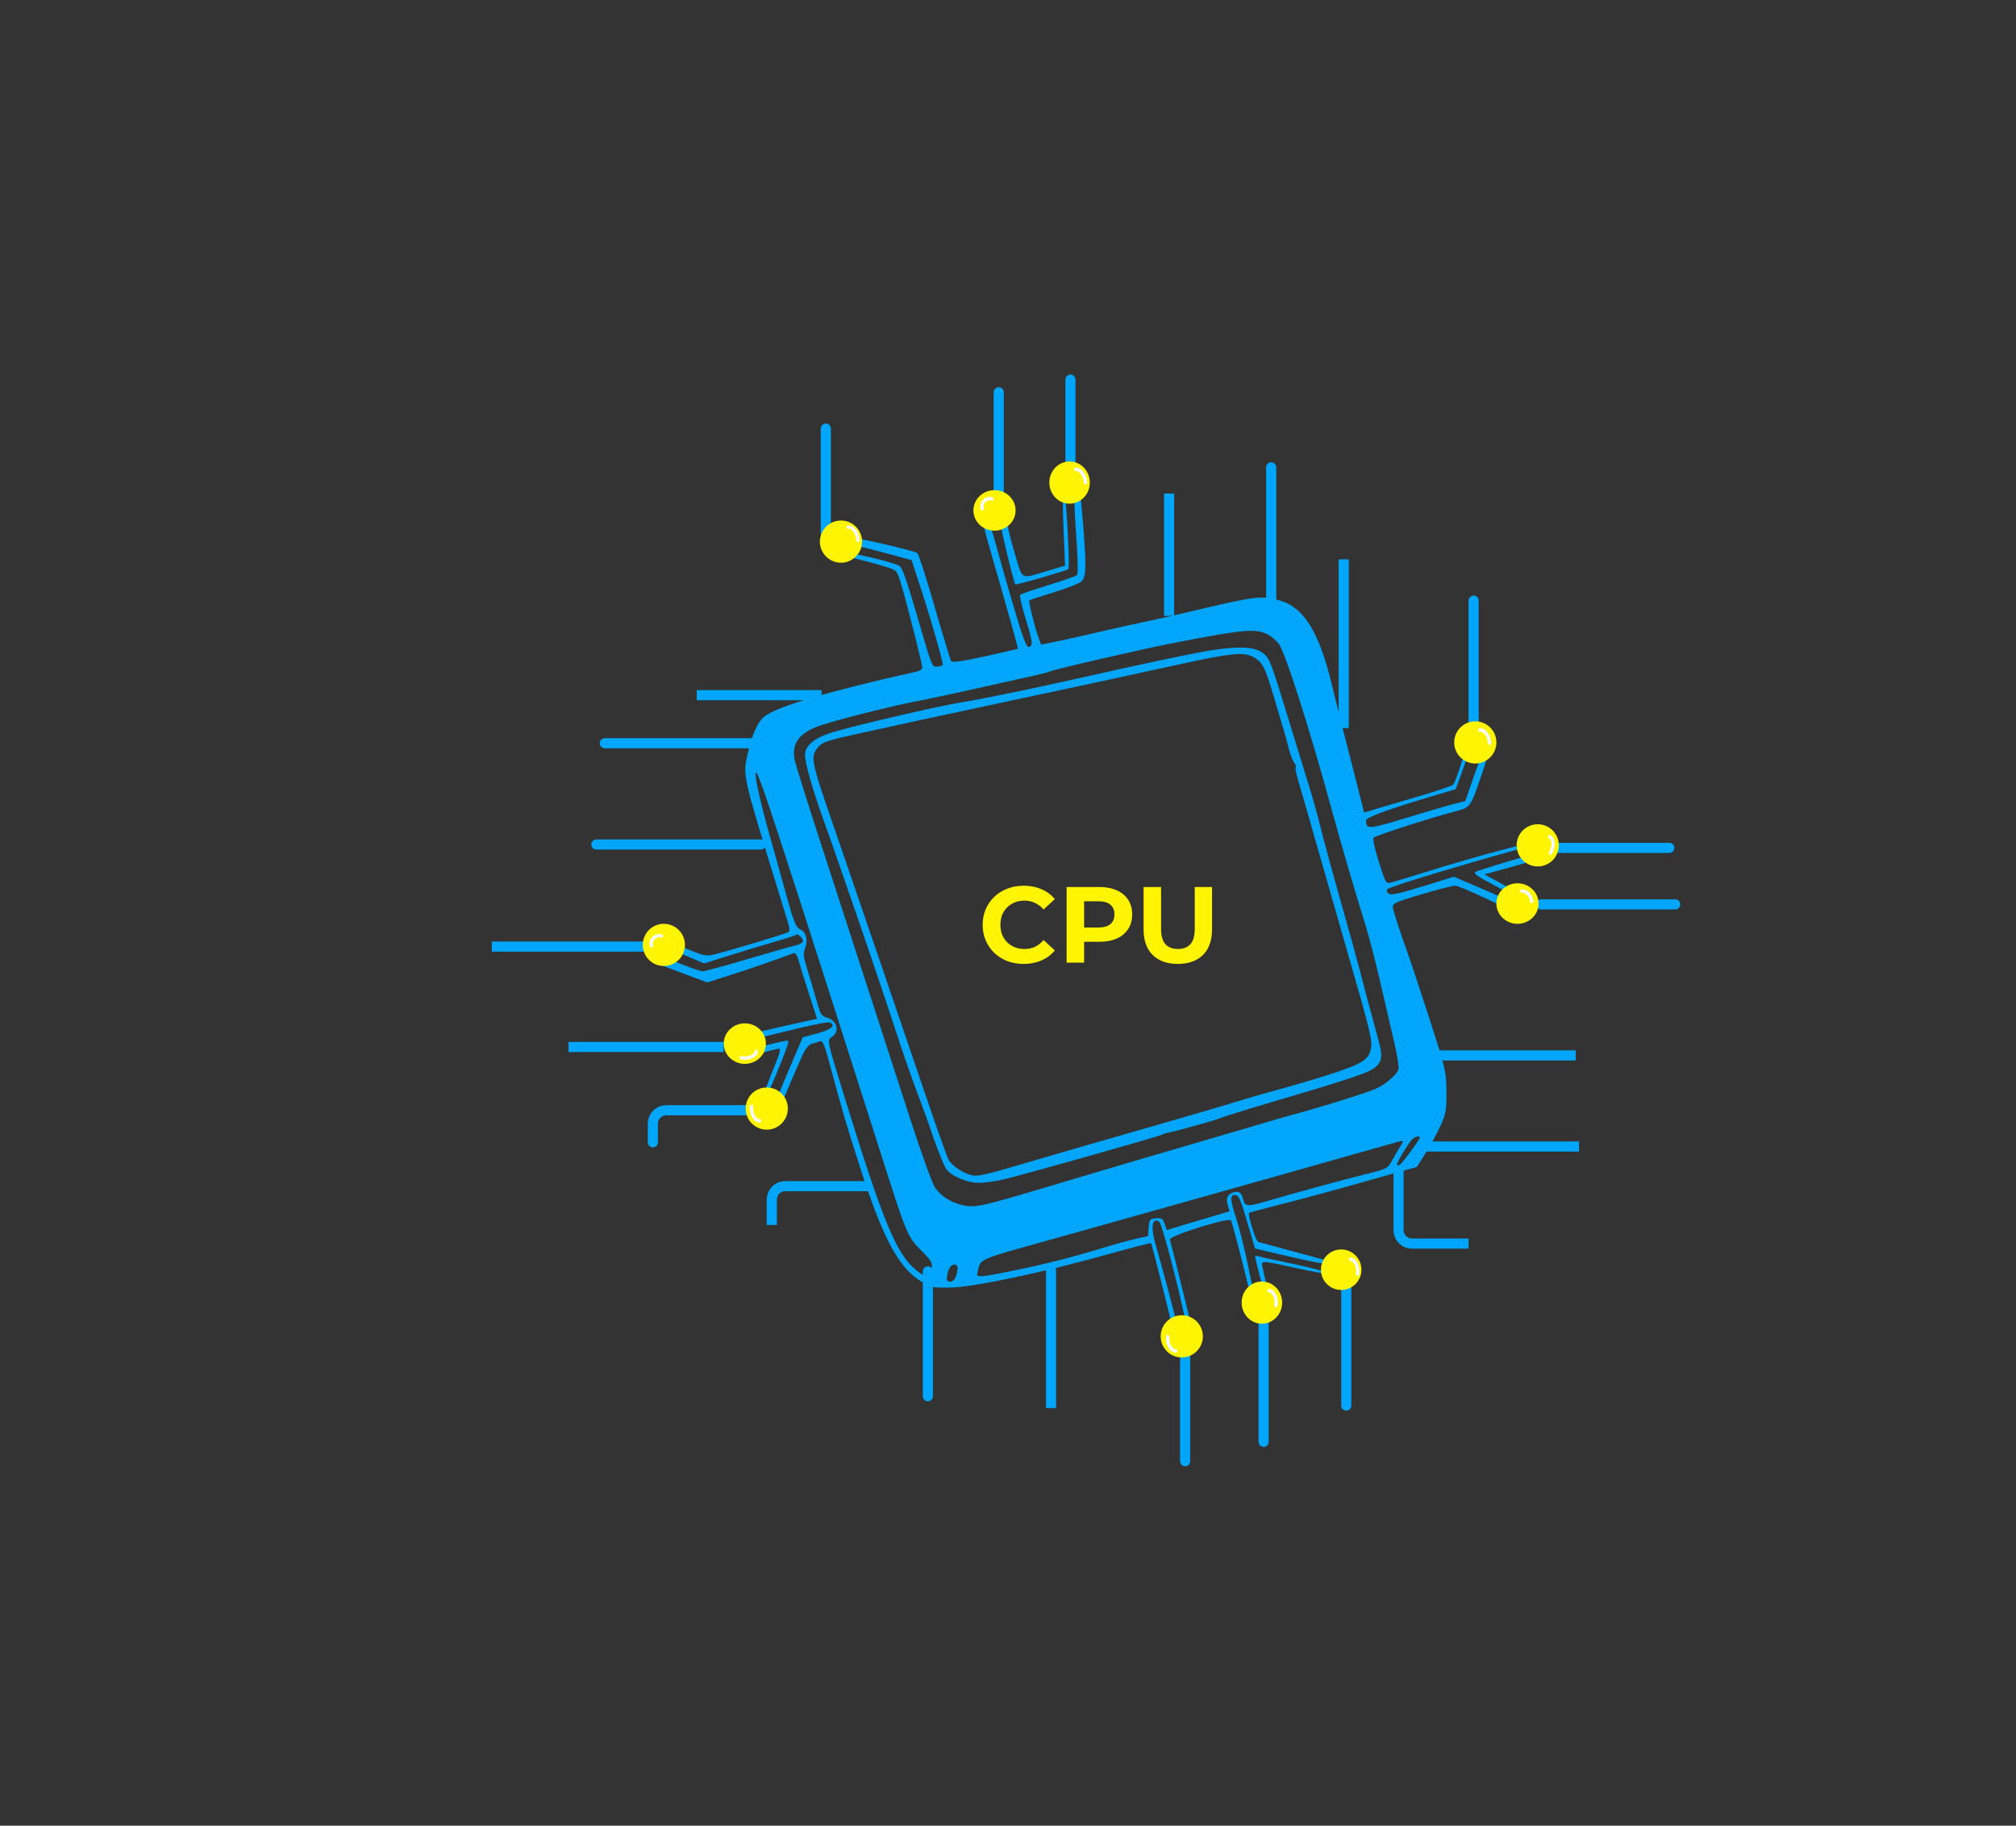 <svg width="1195" height="1082" viewBox="0 0 1195 1082" fill="none" xmlns="http://www.w3.org/2000/svg">
<rect x="0" y="0" width="1195" height="1082" fill="#333333" stroke="none"/>
<path d="M550 753.5V827.5" stroke="#00A6FB" stroke-width="6" stroke-linecap="round"/>
<path d="M515 703H465.5C461.082 703 457.5 706.582 457.5 711V726" stroke="#00A6FB" stroke-width="6"/>
<path d="M623 751.5V834.5" stroke="#00A6FB" stroke-width="6"/>
<path d="M386.5 561H291.5" stroke="#00A6FB" stroke-width="6"/>
<path d="M448 440.5H358.5" stroke="#00A6FB" stroke-width="6" stroke-linecap="round"/>
<path d="M753.5 357V277" stroke="#00A6FB" stroke-width="6" stroke-linecap="round"/>
<path d="M451 500.5H353.5" stroke="#00A6FB" stroke-width="6" stroke-linecap="round"/>
<path d="M592 292.5V232.5" stroke="#00A6FB" stroke-width="6" stroke-linecap="round"/>
<path d="M634.5 277V225" stroke="#00A6FB" stroke-width="6" stroke-linecap="round"/>
<path d="M873.5 431V356" stroke="#00A6FB" stroke-width="6" stroke-linecap="round"/>
<path d="M922.5 502.5H989.5" stroke="#00A6FB" stroke-width="6" stroke-linecap="round"/>
<path d="M913.5 536H993" stroke="#00A6FB" stroke-width="6" stroke-linecap="round"/>
<path d="M702.5 803L702.5 866" stroke="#00A6FB" stroke-width="6" stroke-linecap="round"/>
<path d="M749 780V854.5" stroke="#00A6FB" stroke-width="6" stroke-linecap="round"/>
<path d="M798 759.5V833" stroke="#00A6FB" stroke-width="6" stroke-linecap="round"/>
<path d="M451.5 658H395C390.582 658 387 661.582 387 666V677" stroke="#00A6FB" stroke-width="6" stroke-linecap="round"/>
<path d="M489.5 315.5V254" stroke="#00A6FB" stroke-width="6" stroke-linecap="round"/>
<path fill-rule="evenodd" clip-rule="evenodd" d="M638.453 290.52C636.391 290.92 636.384 295.701 638.399 324.873C638.963 333.046 638.983 340.213 638.442 340.799C637.901 341.384 630.29 344.061 621.527 346.747C612.764 349.434 605.209 352.02 604.738 352.494C604.265 352.968 605.589 358.93 607.679 365.742C612.135 380.274 612.461 382.868 609.89 383.391C608.403 383.695 606.384 378.365 600.758 359.281C596.783 345.805 592.101 329.386 590.35 322.793C587.909 313.601 586.613 310.66 584.791 310.184C581.934 309.439 580.991 305.289 593.737 349.556C599.217 368.582 603.552 384.295 603.372 384.474C603.193 384.653 594.407 386.687 583.848 388.993C569.714 392.08 564.417 392.803 563.768 391.736C563.283 390.937 558.872 376.402 553.966 359.436C549.06 342.47 544.49 328.226 543.81 327.784C541.403 326.218 505.636 317.963 504.443 318.699C501.756 320.357 503.468 322.781 507.885 323.572C510.445 324.03 518.794 326.105 526.441 328.183L540.342 331.962L545.276 346.994C551.772 366.788 559.454 393.633 558.806 394.28C558.524 394.562 556.993 394.943 555.404 395.128C552.684 395.445 552.167 394.269 546.567 375.03C537.213 342.893 534.975 336.339 532.997 335.304C528.123 332.754 501.597 326.629 500.437 327.787C499.216 329.005 500.464 329.461 514.709 332.991C517.61 333.709 522.623 335.144 525.851 336.178C531.683 338.047 531.735 338.113 534.342 346.849C537.92 358.845 546.659 393.382 546.659 395.532C546.659 396.49 545.403 397.555 543.867 397.897C490.674 409.746 459.184 419.106 452.606 425.027C448.806 428.448 445.57 436.015 443.025 447.432C440.328 459.538 440.381 459.783 459.393 521.788C463.153 534.049 466.745 545.717 467.377 547.718C468.007 549.718 468.097 551.771 467.576 552.28C466.682 553.154 432.095 563.56 422.427 565.864C418.572 566.781 416.283 566.231 406.385 562.009C393.535 556.527 392.804 556.355 392.804 558.806C392.804 559.805 397.943 562.717 405.08 565.758L417.356 570.99L433.308 565.977C442.081 563.221 454.228 559.544 460.302 557.806C466.375 556.069 471.629 554.364 471.975 554.019C472.923 553.074 475.935 555.916 475.935 557.757C475.935 558.641 474.12 559.746 471.903 560.211C469.686 560.677 456.8 564.344 443.271 568.359C429.742 572.375 417.69 575.661 416.49 575.661C415.289 575.661 408.949 573.485 402.4 570.825C391.337 566.333 390.36 566.136 388.611 568.064C386.878 569.976 388.01 570.616 402.999 576.191L419.268 582.243L433.643 577.643C445.293 573.914 459.187 569.106 470.581 564.859C471.459 564.532 472.644 566.478 473.517 569.677C474.322 572.628 477.084 581.516 479.654 589.429L484.328 603.817L477.34 605.311C463.999 608.162 436.849 614.528 436.314 614.929C436.017 615.152 436.391 615.947 437.143 616.697C438.139 617.692 445.478 616.316 464.158 611.633C478.264 608.098 490.594 605.505 491.557 605.874C495.833 607.513 493.006 610.155 484.552 612.42L475.799 614.765L467.123 635.138C460.355 651.035 458.705 656.059 459.617 658.004C460.782 660.492 460.786 660.492 461.726 658.019C463.639 652.989 473.232 630.591 475.865 625.004C477.646 621.223 479.584 618.984 481.487 618.507C483.083 618.107 485.204 617.468 486.198 617.088C487.591 616.554 488.788 619.317 491.428 629.156C499.555 659.457 501.38 665.665 510.104 692.719C523.454 734.116 532.741 751.37 546.039 759.478C551.757 762.966 553.068 763.25 562.789 763.102C577.31 762.883 617.499 754.373 659.293 742.669C671.767 739.175 682.133 736.535 682.329 736.798C682.761 737.379 692.714 776.725 694.738 785.85C695.787 790.576 696.598 792.047 697.759 791.327C698.994 790.561 697.952 785.149 693.053 766.908C689.591 754.018 685.945 740.724 684.951 737.364C682.806 730.118 682.627 724.741 684.492 723.59C685.234 723.133 686.465 723.381 687.227 724.141C688.595 725.507 695.684 751.571 700.566 773.196C701.951 779.326 703.38 785.316 703.744 786.509C704.716 789.704 706.87 789.148 706.143 785.89C704.473 778.411 693.966 735.971 693.456 734.644C692.654 732.554 727.879 721.455 729.662 723.235C730.193 723.764 737.206 750.578 740.705 765.455C741.567 769.119 744.007 770.301 743.26 766.694C737.287 737.851 735.508 730.506 731.361 717.548C728.999 710.168 729.558 707.155 733.039 708.489C734.656 709.108 735.904 712.513 741.357 731.182L743.917 739.945L750.444 741.492C777.022 747.794 788.132 749.979 789.044 749.086C789.625 748.518 789.066 747.76 787.803 747.401C786.039 746.901 753.014 737.974 745.709 736.023C744.423 735.68 739.433 719.601 740.376 718.842C740.63 718.636 746.422 717.044 753.246 715.301C773.282 710.186 789.5 705.828 804.738 701.463C812.586 699.214 823.689 696.083 829.411 694.506L839.815 691.637L844.999 683.498C847.85 679.021 851.823 671.735 853.827 667.307C857.115 660.045 857.461 658.046 857.364 646.873C857.261 634.868 856.943 633.517 847.03 602.907C841.404 585.538 835.673 568.261 834.295 564.515C830.778 554.961 826.151 540.806 825.64 538.037C825.316 536.28 826.431 535.275 830.174 533.942C839.14 530.749 860.181 524.884 862.573 524.91C863.861 524.924 871.879 528.256 880.389 532.316C893.788 538.707 896.013 539.431 896.974 537.716C898.379 535.21 898.457 535.256 878.261 526.635L861.795 519.606L842.995 525.405C824.556 531.092 822.222 531.287 822.128 527.136C822.1 525.924 869.104 511.716 910.514 500.418C911.707 500.093 912.685 499.385 912.685 498.847C912.685 497.415 875.433 507.319 845.063 516.825C835.509 519.816 826.277 522.604 824.547 523.021C821.502 523.756 821.268 523.357 817.255 510.618C814.915 503.191 813.582 497.014 814.197 496.44C815.535 495.189 846.256 485.24 860.398 481.476C872.216 478.332 871.16 479.693 878.61 458.007C882.265 447.365 882.42 445.407 879.606 445.45C879.121 445.458 876.441 452.046 873.648 460.093L868.572 474.723L861.78 476.463C858.045 477.42 845.243 481.17 833.33 484.795C811.16 491.542 809.77 491.63 809.72 486.297C809.703 484.318 822.855 479.584 853.976 470.365L862.889 467.724L866.67 457.294C871.545 443.844 872.501 440.052 870.745 441.137C869.998 441.598 867.895 446.835 866.072 452.777C864.248 458.719 862.125 464.239 861.354 465.044C860.583 465.849 849.344 469.569 836.378 473.311C823.412 477.052 811.826 480.494 810.632 480.958C809.438 481.423 808.461 481.561 808.461 481.267C808.461 480.972 805.68 469.905 802.282 456.675C795.621 430.747 795.853 431.671 789.06 404.14C781.711 374.364 772.745 360.034 758.914 355.96C747.955 352.733 744.655 353.135 705.477 362.469C696.947 364.501 684.384 367.323 677.56 368.74C670.736 370.157 659.01 372.766 651.504 374.54C643.997 376.313 633.2 378.728 627.51 379.906L617.164 382.049L615.935 378.848C613.725 373.097 609.521 356.457 610.125 355.853C610.45 355.529 616.991 353.362 624.661 351.039C632.33 348.714 639.693 345.83 641.022 344.63C643.908 342.023 644.045 335.605 641.803 308.134C640.587 293.222 640.015 290.217 638.453 290.52ZM630.407 313.025L631.31 335.235L620.934 338.34C604.544 343.245 606.289 344.128 601.692 328.588C599.476 321.095 597.633 313.972 597.596 312.759C597.533 310.617 594.333 308.456 593.079 309.706C592.456 310.329 600.846 345.315 601.861 346.328C602.369 346.834 632.359 338.202 633.278 337.284C634.323 336.242 631.814 290.815 630.712 290.815C629.94 290.815 629.831 298.839 630.407 313.025ZM751.361 375.962C753.735 377.152 756.817 379.831 758.21 381.912C762.221 387.911 775.941 430.861 788.649 477.203C795.347 501.625 802.078 524.695 809.131 547.402C811.391 554.678 815.255 569.446 817.718 580.221C820.181 590.996 823.885 606.931 825.948 615.632C828.013 624.335 829.382 632.457 828.993 633.682C828.026 636.721 822.512 641.644 816.526 644.81C812.489 646.946 780.407 656.998 764.413 661.137C762.366 661.667 755.945 663.526 750.145 665.267C744.344 667.009 729.827 671.273 717.885 674.743C689.065 683.117 652.306 693.969 621.105 703.313C582.549 714.86 578.111 715.845 571.168 714.391C564.117 712.915 558.027 709.146 554.287 703.945C552.777 701.844 546.204 683.686 539.678 663.592C533.154 643.498 521.676 608.109 514.173 584.949C506.67 561.79 494.187 523.336 486.433 499.496C478.68 475.655 471.792 453.706 471.129 450.719C469.052 441.386 473.021 435.181 483.82 430.874C492.593 427.375 529.826 417.971 547.9 414.689C550.971 414.132 565.208 411.055 579.539 407.852C593.87 404.649 609.145 401.244 613.483 400.286C617.821 399.328 621.771 398.296 622.26 397.994C623.991 396.926 676.572 384.778 694.93 381.205C737.084 372.999 744.147 372.343 751.361 375.962ZM717.264 385.529C706.327 387.275 680.77 392.685 635.374 402.865C608.873 408.807 580.193 414.666 569.613 416.298C557.414 418.182 507.355 429.8 493.719 433.914C482.861 437.189 477.176 441.816 477.176 447.377C477.176 452.084 481.627 467.889 487.694 484.732C497.59 512.203 522.629 585.182 529.938 607.861C533.78 619.781 539.747 637.058 543.196 646.253C546.647 655.449 549.921 664.366 550.474 666.069C553.992 676.916 559.069 690.038 560.721 692.554C563.479 696.755 572.718 700.858 579.781 701.018C583.082 701.094 589.96 700.165 595.067 698.956C607.095 696.109 687.102 673.496 688.727 672.485C689.409 672.06 690.894 671.569 692.026 671.393C695.989 670.776 721.915 663.515 723.922 662.46C725.038 661.873 737.675 657.943 752.006 653.724C793.793 641.423 808.809 636.552 813.144 633.887C819.229 630.148 819.961 626.857 817.063 616.265C811.476 595.843 809.377 588.008 806.021 575.042C804.082 567.549 798.841 548.601 794.375 532.934C789.91 517.268 784.818 498.598 783.06 491.446C781.301 484.293 778.212 473.147 776.193 466.676C774.174 460.205 769.118 443.765 764.957 430.142C752.753 390.195 752.549 389.678 747.79 386.507C742.855 383.22 733.587 382.924 717.264 385.529ZM742.454 389.146C748.275 392.149 749.81 395.031 755.052 412.803C757.866 422.339 760.746 432.092 761.453 434.476C762.16 436.86 763.395 441.377 764.196 444.513C764.998 447.647 766.348 451.043 767.194 452.058C768.041 453.071 768.416 454.219 768.028 454.606C767.638 454.995 768.221 458.287 769.324 461.923C770.427 465.559 775.455 483.024 780.499 500.734C785.541 518.444 793.852 547.424 798.965 565.134C812.955 613.58 813.877 617.568 812.298 622.825C811.265 626.271 809.636 627.986 805.06 630.452C799.526 633.433 778.937 640.006 753.246 646.993C747.105 648.663 737.892 651.355 732.774 652.973C727.656 654.592 709.789 659.844 693.069 664.643C652.077 676.41 625.938 683.973 608.077 689.234C584.203 696.267 579.847 697.278 576.372 696.583C571.138 695.539 564.093 690.837 562.155 687.095C561.173 685.2 554.259 665.623 546.791 643.588C533.347 603.929 506.91 526.619 493.706 488.349C480.578 450.305 480.246 448.575 484.937 442.832C487.426 439.784 490.166 438.885 510.677 434.379C523.302 431.606 534.748 429.11 536.112 428.833C537.477 428.557 541.107 427.754 544.177 427.049C547.248 426.343 568.186 421.855 590.706 417.075C634.47 407.783 662.685 401.707 702.375 393.029C728.991 387.208 737.166 386.417 742.454 389.146ZM474.065 533.553C477.695 544.792 484.313 565.413 488.774 579.376C493.233 593.34 501.701 619.812 507.59 638.203C513.48 656.594 520.244 677.772 522.623 685.265C537.029 730.638 538.016 733.008 545.747 740.817C552.378 747.515 552.865 748.39 552.133 752.287C551.698 754.606 550.897 756.777 550.355 757.112C549.813 757.446 546.666 755.58 543.361 752.963C531.488 743.562 523.679 724.84 500.918 651.207C489.977 615.813 490.146 616.618 493.222 614.468C497.934 611.174 496.182 604.699 490.143 603.087C487.028 602.256 486.291 601.116 484.364 594.161C483.149 589.776 480.707 581.545 478.936 575.872C476.188 567.067 475.935 565.028 477.207 561.962C479.148 557.287 477.847 552.383 474.232 550.738C471.823 549.642 470.54 546.483 466.331 531.275C463.567 521.289 458.407 502.808 454.865 490.207C451.321 477.606 448.2 463.952 447.929 459.865C447.419 452.195 451.605 463.998 474.065 533.553ZM893.617 510.642C883.471 513.64 874.854 516.409 874.468 516.794C873.387 517.873 875.146 519.051 888.105 525.934C894.717 529.447 900.451 531.797 900.847 531.158C901.244 530.518 896.69 527.341 890.73 524.098L879.89 518.2L898.151 513.188C908.193 510.43 916.224 507.615 915.995 506.931C915.235 504.649 912.184 505.154 893.617 510.642ZM452.671 619.838C442.359 622.326 439.953 623.329 439.953 625.147C439.953 627.252 440.572 627.208 450.126 624.437C455.721 622.813 460.993 621.484 461.843 621.484C462.874 621.484 462.147 624.469 459.656 630.463C456.31 638.518 451.12 652.422 451.12 653.331C451.12 653.526 451.611 653.684 452.213 653.684C453.249 653.684 467.25 620.185 467.25 617.706C467.25 616.253 467.977 616.146 452.671 619.838ZM841.217 675.048C839.244 678.477 831.415 689.038 830.215 689.89C827.166 692.054 827.384 690.417 830.951 684.336C833.049 680.761 835.633 676.858 836.694 675.667C838.914 673.174 842.584 672.671 841.217 675.048ZM830.066 679.382C828.826 681.255 826.629 685.007 825.182 687.719C822.58 692.598 822.401 692.689 808.372 696.176C794.731 699.565 766.791 707.205 750.324 712.049C739.624 715.196 737.954 715.061 736.949 710.963C735.955 706.908 734.544 705.792 731.436 706.605C727.641 707.594 726.515 709.859 727.725 714.069L728.828 717.911L719.944 720.513C715.058 721.944 706.687 724.44 701.34 726.06L691.62 729.004L690.338 725.334C689.238 722.181 688.511 721.718 685.169 722.041C681.579 722.39 681.254 722.806 680.91 727.499L680.536 732.579L673.465 734.138C669.575 734.995 659.972 737.657 652.124 740.053C634.267 745.504 618.613 749.433 598.981 753.391C580.459 757.127 578.545 757.216 579.357 754.309C581.872 745.309 576.111 747.717 633.513 731.682C655.691 725.488 686.4 716.865 701.755 712.523C717.109 708.18 743.631 700.71 760.691 695.922C777.752 691.134 800.365 684.734 810.942 681.699C821.52 678.664 830.657 676.135 831.247 676.079C831.838 676.022 831.306 677.51 830.066 679.382ZM744.359 746.737C744.788 748.347 746.062 753.427 747.189 758.024C748.317 762.622 749.723 766.384 750.312 766.384C751.784 766.384 751.704 765.775 748.25 750.594C747.422 746.96 748.015 746.987 768.465 751.551C777.692 753.611 785.521 755.017 785.862 754.677C786.202 754.336 785.704 753.83 784.753 753.551C778.209 751.632 771.339 749.996 760.612 747.801C753.831 746.414 747.225 744.949 745.931 744.545C743.953 743.927 743.703 744.276 744.359 746.737ZM567.628 751.42C567.313 756.431 565.663 759.571 563.353 759.559C561.481 759.549 561.027 758.842 561.365 756.463C561.997 752.003 563.617 749.458 565.824 749.458C566.885 749.458 567.696 750.341 567.628 751.42Z" fill="#00A6FB"/>
<path d="M429 620.5H337" stroke="#00A6FB" stroke-width="6"/>
<ellipse cx="634" cy="286" rx="12" ry="12.5" fill="#FFF502"/>
<ellipse cx="589.5" cy="302.5" rx="12.5" ry="12" fill="#FFF502"/>
<circle cx="498.5" cy="321" r="12.5" fill="#FFF502"/>
<circle cx="393.5" cy="560" r="12.5" fill="#FFF502"/>
<ellipse cx="441.5" cy="618.5" rx="12.5" ry="12" fill="#FFF502"/>
<circle cx="454.5" cy="657" r="12.5" fill="#FFF502"/>
<circle cx="700.5" cy="792" r="12.5" fill="#FFF502"/>
<ellipse cx="748" cy="772" rx="12" ry="12.5" fill="#FFF502"/>
<circle cx="795" cy="752.5" r="12" fill="#FFF502"/>
<ellipse cx="899.5" cy="535.5" rx="12.5" ry="12" fill="#FFF502"/>
<circle cx="911.5" cy="501" r="12.5" fill="#FFF502"/>
<circle cx="874.5" cy="440" r="12.5" fill="#FFF502"/>
<path d="M582.217 301.5C581.137 298.377 584.256 294.629 588 295.681" stroke="#F8F9FA" stroke-width="2" stroke-linecap="round"/>
<path d="M386.217 560.5C385.137 557.377 388.256 553.629 392 554.681" stroke="#F8F9FA" stroke-width="2" stroke-linecap="round"/>
<path d="M637.623 278.236C639.268 277.617 643.202 280.501 643.394 286.054" stroke="#F8F9FA" stroke-width="2" stroke-linecap="round"/>
<path d="M877.174 432.684C878.819 432.064 882.753 434.949 882.945 440.501" stroke="#F8F9FA" stroke-width="2" stroke-linecap="round"/>
<path d="M918.531 495.891C920.243 496.288 921.915 500.871 918.994 505.597" stroke="#F8F9FA" stroke-width="2" stroke-linecap="round"/>
<path d="M901.97 528.12C903.63 527.654 907.64 529.927 907.884 534.239" stroke="#F8F9FA" stroke-width="2" stroke-linecap="round"/>
<path d="M502.777 312.431C504.422 311.811 508.356 314.696 508.548 320.248" stroke="#F8F9FA" stroke-width="2" stroke-linecap="round"/>
<path d="M448.245 623.126C448.45 624.872 444.702 627.995 439.267 626.842" stroke="#F8F9FA" stroke-width="2" stroke-linecap="round"/>
<path d="M450.222 664.213C448.512 664.621 444.971 661.266 445.477 655.733" stroke="#F8F9FA" stroke-width="2" stroke-linecap="round"/>
<path d="M696.927 800.582C695.218 800.991 691.676 797.636 692.183 792.103" stroke="#F8F9FA" stroke-width="2" stroke-linecap="round"/>
<path d="M752.221 764.928C753.956 764.647 757.24 768.253 756.328 773.734" stroke="#F8F9FA" stroke-width="2" stroke-linecap="round"/>
<path d="M800.57 746.333C802.305 746.051 805.59 749.658 804.678 755.138" stroke="#F8F9FA" stroke-width="2" stroke-linecap="round"/>
<path d="M845.5 679.5H936" stroke="#00A6FB" stroke-width="6"/>
<path d="M606.752 571.268C603.296 571.268 600.075 570.713 597.088 569.604C594.144 568.452 591.584 566.831 589.408 564.74C587.232 562.649 585.525 560.196 584.288 557.38C583.093 554.564 582.496 551.471 582.496 548.1C582.496 544.729 583.093 541.636 584.288 538.82C585.525 536.004 587.232 533.551 589.408 531.46C591.627 529.369 594.208 527.769 597.152 526.66C600.096 525.508 603.317 524.932 606.816 524.932C610.699 524.932 614.197 525.615 617.312 526.98C620.469 528.303 623.115 530.265 625.248 532.868L618.592 539.012C617.056 537.263 615.349 535.961 613.472 535.108C611.595 534.212 609.547 533.764 607.328 533.764C605.237 533.764 603.317 534.105 601.568 534.788C599.819 535.471 598.304 536.452 597.024 537.732C595.744 539.012 594.741 540.527 594.016 542.276C593.333 544.025 592.992 545.967 592.992 548.1C592.992 550.233 593.333 552.175 594.016 553.924C594.741 555.673 595.744 557.188 597.024 558.468C598.304 559.748 599.819 560.729 601.568 561.412C603.317 562.095 605.237 562.436 607.328 562.436C609.547 562.436 611.595 562.009 613.472 561.156C615.349 560.26 617.056 558.916 618.592 557.124L625.248 563.268C623.115 565.871 620.469 567.855 617.312 569.22C614.197 570.585 610.677 571.268 606.752 571.268ZM632.25 570.5V525.7H651.642C655.652 525.7 659.108 526.361 662.01 527.684C664.911 528.964 667.151 530.82 668.73 533.252C670.308 535.684 671.098 538.585 671.098 541.956C671.098 545.284 670.308 548.164 668.73 550.596C667.151 553.028 664.911 554.905 662.01 556.228C659.108 557.508 655.652 558.148 651.642 558.148H638.01L642.618 553.476V570.5H632.25ZM642.618 554.628L638.01 549.7H651.066C654.266 549.7 656.655 549.017 658.234 547.652C659.812 546.287 660.602 544.388 660.602 541.956C660.602 539.481 659.812 537.561 658.234 536.196C656.655 534.831 654.266 534.148 651.066 534.148H638.01L642.618 529.22V554.628ZM698.154 571.268C691.796 571.268 686.826 569.497 683.242 565.956C679.658 562.415 677.866 557.359 677.866 550.788V525.7H688.234V550.404C688.234 554.671 689.108 557.743 690.858 559.62C692.607 561.497 695.06 562.436 698.218 562.436C701.375 562.436 703.828 561.497 705.578 559.62C707.327 557.743 708.201 554.671 708.201 550.404V525.7H718.442V550.788C718.442 557.359 716.65 562.415 713.066 565.956C709.482 569.497 704.511 571.268 698.154 571.268Z" fill="#FFF502"/>
<path d="M693 365V292.5" stroke="#00A6FB" stroke-width="6"/>
<path d="M850 625.5H934" stroke="#00A6FB" stroke-width="6"/>
<path d="M796.5 431.5V331.5" stroke="#00A6FB" stroke-width="6"/>
<path d="M487 412H413" stroke="#00A6FB" stroke-width="6"/>
<path d="M829 692.5V729.014C829 733.433 832.582 737.014 837 737.014H870.5" stroke="#00A6FB" stroke-width="6"/>
</svg>
